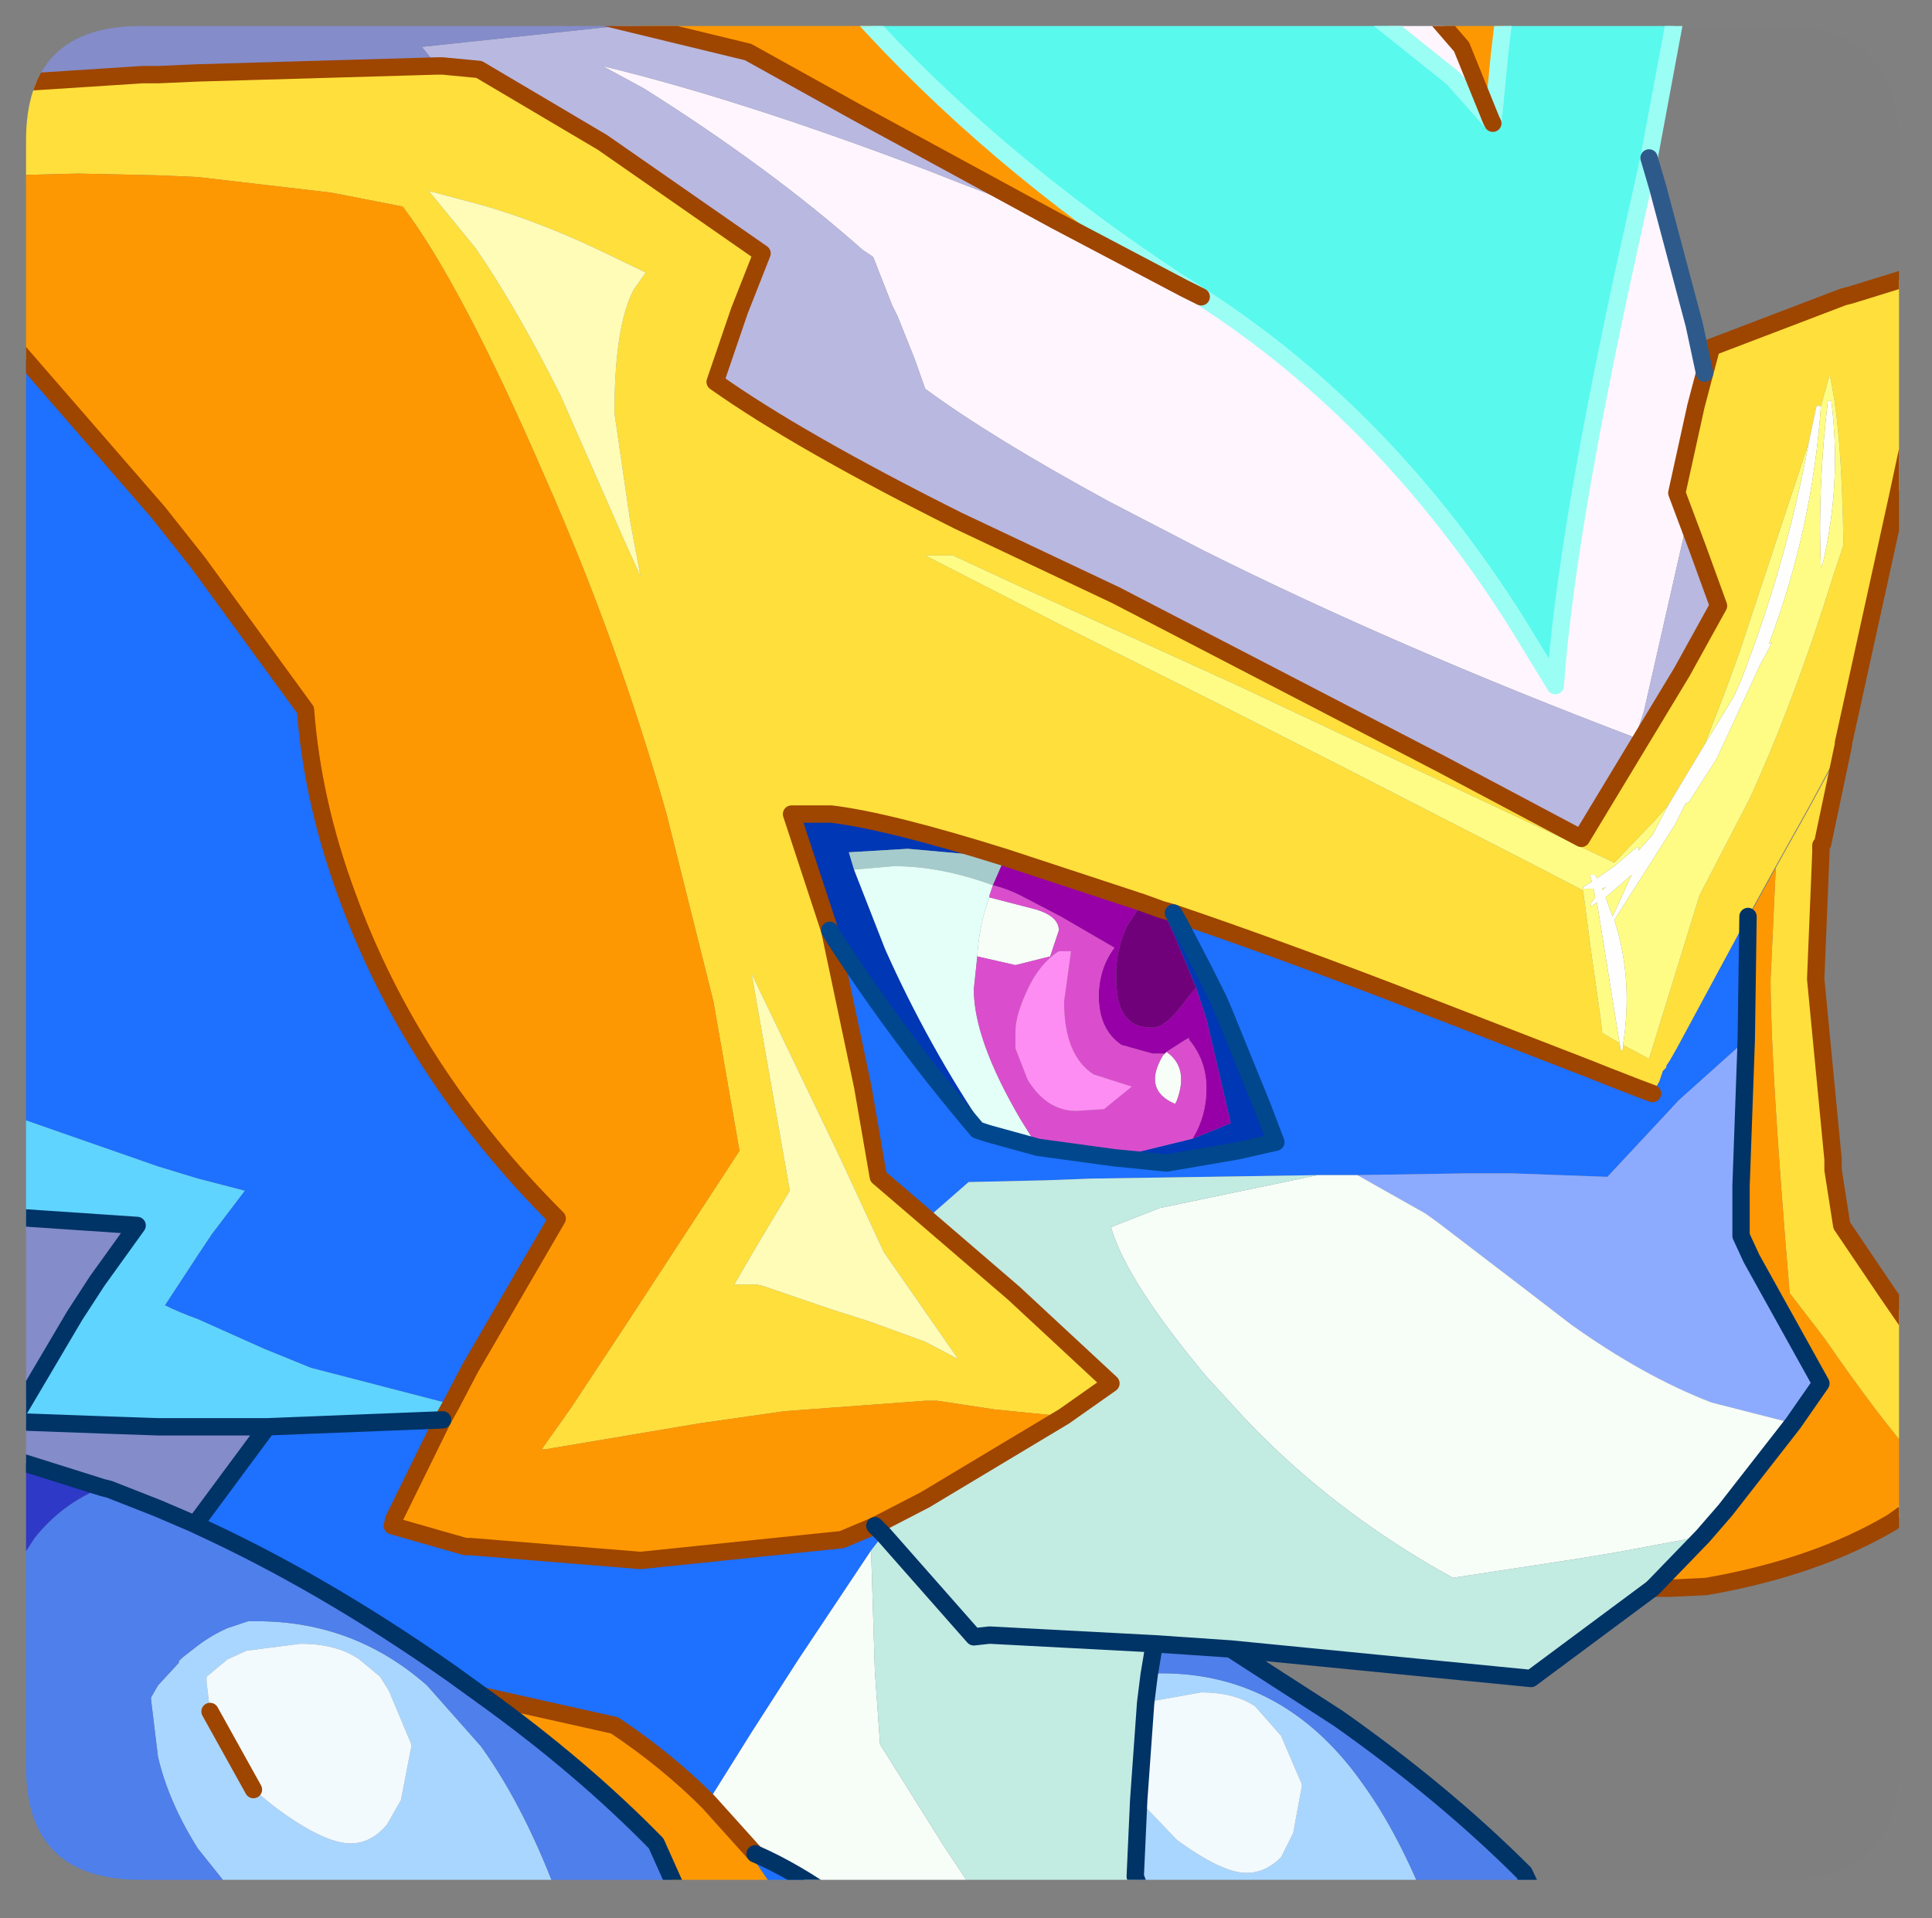 <?xml version="1.0" encoding="UTF-8" standalone="no"?>
<svg xmlns:ffdec="https://www.free-decompiler.com/flash" xmlns:xlink="http://www.w3.org/1999/xlink" ffdec:objectType="frame" height="55.25px" width="55.65px" xmlns="http://www.w3.org/2000/svg">
  <rect width="100%" height="100%" fill="#808080" stroke="none"/>
  <g transform="matrix(1.0, 0.0, 0.0, 1.0, 0.75, 0.75)">
    <clipPath id="clipPath0" transform="matrix(1.0, 0.0, 0.0, 1.0, 0.0, 0.0)">
      <path d="M50.5 0.0 Q53.95 0.0 53.95 3.3 L53.95 50.15 Q53.95 53.4 50.5 53.4 L3.3 53.4 Q0.0 53.4 0.0 50.15 L0.0 3.3 Q0.0 0.0 3.3 0.0 L50.5 0.0" fill="#000000" fill-rule="evenodd" stroke="none"/>
    </clipPath>
    <g clip-path="url(#clipPath0)">
      <use ffdec:characterId="2" height="55.25" transform="matrix(1.0, 0.0, 0.0, 1.0, -0.75, -0.75)" width="55.65" xlink:href="#shape1"/>
    </g>
    <use ffdec:characterId="3" height="53.4" transform="matrix(1.0, 0.0, 0.0, 1.0, 0.0, 0.0)" width="53.95" xlink:href="#shape2"/>
  </g>
  <defs>
    <g id="shape1" transform="matrix(1.0, 0.0, 0.0, 1.0, -3.05, -8.5)">
      <path d="M42.4 8.75 L44.9 10.75 46.05 12.05 46.25 10.0 46.4 8.75 51.35 8.75 50.55 13.05 49.95 15.75 Q48.15 23.95 47.85 28.25 L46.75 26.45 Q43.0 20.5 37.65 17.05 L37.35 16.85 36.95 16.6 Q31.55 13.05 27.7 8.75 L42.4 8.75" fill="#59faef" fill-rule="evenodd" stroke="none"/>
      <path d="M52.15 19.25 L52.35 18.5 56.15 17.05 56.35 17.0 58.45 16.35 58.45 19.35 57.7 22.85 56.15 29.9 55.15 31.75 54.2 33.45 53.4 34.9 51.35 38.7 51.15 39.05 51.05 39.2 51.05 39.25 50.95 39.35 50.85 39.65 50.65 40.0 50.25 39.85 49.35 39.5 48.85 39.3 43.05 37.05 Q39.65 35.75 36.85 34.8 L36.5 34.7 35.95 34.5 32.0 33.2 Q28.65 32.15 27.0 31.95 L25.85 31.95 26.95 35.3 27.9 39.8 28.35 42.4 29.75 43.6 32.25 45.75 35.05 48.35 33.7 49.3 31.7 49.1 30.05 48.85 29.7 48.85 25.65 49.15 23.2 49.5 18.75 50.25 18.65 50.25 19.5 49.05 21.15 46.55 24.35 41.65 23.6 37.35 22.25 31.95 Q20.85 27.0 18.75 22.25 16.35 16.7 14.65 14.45 L12.6 14.05 8.75 13.6 7.6 13.55 5.3 13.5 3.3 13.55 3.3 10.9 7.15 10.65 7.6 10.65 8.75 10.6 15.65 10.4 15.8 10.4 16.85 10.5 20.4 12.6 25.0 15.8 24.35 17.45 23.65 19.5 Q26.05 21.2 30.65 23.5 L35.2 25.65 44.55 30.5 48.6 32.65 51.5 27.85 52.55 25.95 51.95 24.3 51.65 23.5 51.35 22.7 51.9 20.2 52.15 19.25 M54.2 33.5 L55.15 31.8 56.15 29.95 55.55 32.8 55.5 32.85 55.5 33.05 55.35 36.7 55.85 41.9 55.85 42.2 56.1 43.8 57.35 45.65 58.45 47.25 58.45 51.75 58.25 51.85 57.55 52.35 58.25 50.55 Q57.15 49.3 55.6 47.05 L54.6 45.75 Q54.05 39.25 54.05 36.7 L54.2 33.5 M55.5 20.2 Q55.35 20.15 55.35 20.3 L55.15 21.25 53.15 27.3 52.75 28.4 52.15 29.95 51.1 31.7 50.7 32.15 49.55 33.35 38.6 28.2 32.55 25.45 30.5 24.5 29.7 24.5 33.6 26.5 38.2 28.8 41.65 30.55 47.4 33.5 48.65 34.15 48.9 36.05 49.15 37.8 49.2 38.25 49.7 38.55 49.75 38.8 49.8 38.7 49.8 38.6 50.55 39.0 52.0 34.3 53.45 31.5 Q54.75 28.65 55.85 25.1 L56.15 24.2 Q56.1 20.75 55.75 19.3 L55.5 20.2 M21.65 16.35 L20.3 15.7 Q18.5 14.85 16.9 14.4 L15.4 14.0 16.75 15.65 Q17.95 17.4 19.2 19.9 L20.65 23.2 21.0 24.0 21.5 25.1 21.2 23.5 20.75 20.4 Q20.75 17.9 21.3 16.85 L21.65 16.35 M36.95 16.6 L37.35 16.85 37.65 17.05 37.15 16.8 36.95 16.6 M24.9 44.3 L24.2 45.5 24.85 45.5 25.05 45.55 26.95 46.2 27.1 46.25 28.05 46.55 29.7 47.15 30.65 47.65 28.6 44.7 28.5 44.55 27.2 41.75 24.7 36.55 25.8 42.8 24.9 44.3" fill="#ffe03c" fill-rule="evenodd" stroke="none"/>
      <path d="M46.05 12.05 L46.0 11.95 45.15 9.85 44.2 8.75 46.4 8.75 46.25 10.0 46.05 12.05 M53.4 34.95 L54.2 33.5 54.05 36.7 Q54.05 39.25 54.6 45.75 L55.6 47.05 Q57.15 49.3 58.25 50.55 L57.55 52.35 Q55.35 53.65 52.2 54.2 L51.15 54.25 50.65 54.25 52.1 52.75 52.75 52.0 54.7 49.5 55.5 48.35 53.5 44.75 53.2 44.1 53.2 42.65 53.35 38.45 53.4 34.95 M25.75 63.5 L22.8 63.5 21.95 61.6 Q19.8 59.4 16.95 57.35 L20.75 58.2 Q22.25 59.2 23.45 60.4 L24.8 61.9 24.55 61.75 25.75 63.5 M3.3 18.3 L3.3 13.55 5.3 13.5 7.6 13.55 8.75 13.6 12.6 14.05 14.65 14.45 Q16.35 16.7 18.75 22.25 20.85 27.0 22.25 31.95 L23.6 37.35 24.35 41.65 21.15 46.55 19.5 49.05 18.65 50.25 18.75 50.25 23.2 49.5 25.65 49.15 29.7 48.85 30.05 48.85 31.7 49.1 33.7 49.3 29.7 51.7 28.25 52.45 27.3 52.85 21.5 53.45 16.6 53.05 16.45 53.05 14.35 52.45 14.4 52.25 15.8 49.4 16.05 48.95 16.6 47.9 19.1 43.6 Q14.9 39.4 13.05 34.3 12.05 31.6 11.85 28.95 L8.75 24.7 7.6 23.25 3.3 18.3 M19.45 8.75 L27.7 8.75 Q31.55 13.05 36.95 16.6 L37.15 16.8 33.45 14.85 27.75 11.75 24.6 10.0 21.3 9.2 19.45 8.75" fill="#ff9902" fill-rule="evenodd" stroke="none"/>
      <path d="M42.4 8.75 L44.2 8.75 45.15 9.85 46.0 11.95 46.05 12.05 44.9 10.75 42.4 8.75 M50.55 13.05 L50.8 13.9 51.85 17.85 51.9 19.55 51.9 20.2 51.35 22.7 51.65 23.5 50.4 29.0 50.15 29.75 Q43.3 27.15 37.7 24.35 L35.0 22.95 Q31.6 21.1 29.7 19.7 L29.4 18.85 29.3 18.6 28.9 17.6 28.75 17.3 28.2 15.9 27.9 15.7 Q25.25 13.35 21.6 11.05 L20.4 10.4 Q24.35 11.35 29.75 13.4 L30.9 13.85 32.35 14.4 33.45 14.85 37.15 16.8 37.65 17.05 Q43.0 20.5 46.75 26.45 L47.85 28.25 Q48.15 23.95 49.95 15.75 L50.55 13.05 M5.25 63.5 L3.3 63.5 3.3 62.9 5.05 63.45 5.25 63.5" fill="#fff6ff" fill-rule="evenodd" stroke="none"/>
      <path d="M55.15 21.25 L55.35 20.3 Q55.35 20.15 55.5 20.2 55.25 23.75 54.0 27.05 L54.1 27.0 53.75 27.65 52.5 30.35 51.7 31.6 51.6 31.65 51.3 32.25 49.55 35.0 Q50.1 36.7 49.8 38.6 L49.8 38.7 49.75 38.8 49.7 38.55 49.05 34.5 48.9 34.6 48.85 34.55 49.0 34.35 48.95 34.1 48.65 34.1 48.65 34.05 48.9 33.9 48.85 33.7 49.0 33.7 49.05 33.8 49.55 33.45 50.2 32.9 50.25 32.9 50.25 33.0 50.65 32.55 51.1 31.7 52.15 29.95 53.0 28.55 53.2 28.1 Q54.5 24.75 55.15 21.25 M55.8 20.05 Q56.1 22.4 55.55 24.75 L55.5 24.85 Q55.4 22.6 55.7 20.05 L55.8 20.05 M49.3 34.05 L49.2 34.1 49.2 34.15 49.3 34.05 M49.5 34.9 L50.05 33.7 49.3 34.35 49.5 34.9" fill="#ffffff" fill-rule="evenodd" stroke="none"/>
      <path d="M51.85 17.85 L52.15 19.25 51.9 20.2 51.9 19.55 51.85 17.85 M51.65 23.5 L51.95 24.3 52.55 25.95 51.5 27.85 48.6 32.65 44.55 30.5 35.2 25.65 30.65 23.5 Q26.05 21.2 23.65 19.5 L24.35 17.45 25.0 15.8 20.4 12.6 16.85 10.5 15.8 10.4 15.65 10.4 15.2 9.85 21.3 9.2 24.6 10.0 27.75 11.75 33.45 14.85 32.35 14.4 30.9 13.85 29.75 13.4 Q24.35 11.35 20.4 10.4 L21.6 11.05 Q25.25 13.35 27.9 15.7 L28.2 15.9 28.75 17.3 28.9 17.6 29.3 18.6 29.4 18.85 29.7 19.7 Q31.6 21.1 35.0 22.95 L37.7 24.35 Q43.3 27.15 50.15 29.75 L50.4 29.0 51.65 23.5" fill="#bab9e1" fill-rule="evenodd" stroke="none"/>
      <path d="M55.5 20.2 L55.75 19.3 Q56.1 20.75 56.15 24.2 L55.85 25.1 Q54.75 28.65 53.45 31.5 L52.0 34.3 50.55 39.0 49.8 38.6 Q50.1 36.7 49.55 35.0 L51.3 32.25 51.6 31.65 51.7 31.6 52.5 30.35 53.75 27.65 54.1 27.0 54.0 27.05 Q55.25 23.75 55.5 20.2 M49.7 38.55 L49.2 38.25 49.15 37.8 48.9 36.05 48.65 34.15 47.4 33.5 41.65 30.55 38.2 28.8 33.6 26.5 29.7 24.5 30.5 24.5 32.55 25.45 38.6 28.2 49.55 33.35 50.7 32.15 51.1 31.7 50.65 32.55 50.25 33.0 50.25 32.9 50.2 32.9 49.55 33.45 49.05 33.8 49.0 33.7 48.85 33.7 48.9 33.9 48.65 34.05 48.65 34.1 48.95 34.1 49.0 34.35 48.85 34.55 48.9 34.6 49.05 34.5 49.7 38.55 M52.15 29.95 L52.75 28.4 53.15 27.3 55.15 21.25 Q54.5 24.75 53.2 28.1 L53.0 28.55 52.15 29.95 M55.8 20.05 L55.7 20.05 Q55.4 22.6 55.5 24.85 L55.55 24.75 Q56.1 22.4 55.8 20.05 M49.5 34.9 L49.3 34.35 50.05 33.7 49.5 34.9 M49.3 34.05 L49.2 34.15 49.2 34.1 49.3 34.05" fill="#fffd85" fill-rule="evenodd" stroke="none"/>
      <path d="M53.4 34.9 L53.4 34.95 53.35 38.45 51.4 40.2 50.75 40.9 49.35 42.4 46.6 42.3 45.6 42.3 45.25 42.3 42.15 42.35 41.0 42.35 34.5 42.45 33.15 42.5 30.95 42.55 29.75 43.6 28.35 42.4 27.9 39.8 26.95 35.3 27.1 35.55 Q28.95 38.4 31.2 41.05 L31.35 41.1 31.5 41.15 32.95 41.55 35.15 41.85 36.65 42.0 36.95 41.95 38.7 41.65 39.8 41.4 39.4 40.35 38.3 37.65 38.15 37.3 37.75 36.5 37.05 35.15 36.85 34.8 Q39.65 35.75 43.05 37.05 L48.85 39.3 49.35 39.5 50.25 39.85 50.65 40.0 50.85 39.65 50.95 39.35 51.05 39.25 51.05 39.2 51.15 39.05 51.35 38.7 53.4 34.9 M27.5 63.5 L25.75 63.5 24.55 61.75 24.8 61.9 Q25.95 62.4 27.2 63.3 L27.5 63.5 M3.3 40.6 L3.3 31.15 3.7 30.85 3.3 30.75 3.3 18.3 7.6 23.25 8.75 24.7 11.85 28.95 Q12.05 31.6 13.05 34.3 14.9 39.4 19.1 43.6 L16.6 47.9 16.05 48.95 12.0 47.9 10.65 47.35 8.75 46.5 Q8.2 46.3 7.8 46.1 L8.75 44.65 9.15 44.05 10.1 42.8 8.75 42.45 7.6 42.1 3.3 40.6 M15.8 49.4 L14.4 52.25 14.35 52.45 16.45 53.05 16.6 53.05 21.5 53.45 27.3 52.85 28.25 52.45 28.5 52.7 28.15 53.15 26.05 56.3 24.7 58.4 23.45 60.4 Q22.25 59.2 20.75 58.2 L16.95 57.35 16.05 56.7 Q12.35 54.1 8.75 52.45 L8.65 52.4 8.75 52.3 10.75 49.6 15.8 49.4" fill="#1e70ff" fill-rule="evenodd" stroke="none"/>
      <path d="M42.15 42.35 L45.25 42.3 45.6 42.3 46.6 42.3 49.35 42.4 50.75 40.9 51.4 40.2 53.35 38.45 53.2 42.65 53.2 44.1 53.5 44.75 55.5 48.35 54.7 49.5 52.35 48.9 Q50.4 48.15 48.3 46.65 L47.0 45.65 44.45 43.7 44.1 43.45 42.15 42.35" fill="#8eacff" fill-rule="evenodd" stroke="none"/>
      <path d="M31.45 63.5 L27.5 63.5 27.2 63.3 Q25.95 62.4 24.8 61.9 L23.45 60.4 24.7 58.4 26.05 56.3 28.15 53.15 28.15 53.45 28.25 56.65 28.4 58.75 30.25 61.7 31.45 63.5 M41.0 42.35 L42.15 42.35 44.1 43.45 44.45 43.7 47.0 45.65 48.3 46.65 Q50.4 48.15 52.35 48.9 L54.7 49.5 52.75 52.0 52.1 52.75 49.7 53.2 48.5 53.4 44.9 53.95 Q41.45 52.05 38.9 49.35 L37.8 48.15 Q35.5 45.4 35.05 43.85 L36.45 43.3 41.0 42.35 M36.6 38.85 L36.65 38.8 Q37.3 39.25 36.95 40.2 L36.9 40.3 Q35.95 39.9 36.55 38.9 L36.6 38.85 M31.2 36.05 Q31.25 35.15 31.55 34.35 L32.9 34.7 Q33.55 34.9 33.55 35.3 L33.3 36.05 32.3 36.3 31.2 36.05" fill="#f8fff9" fill-rule="evenodd" stroke="none"/>
      <path d="M36.85 34.8 L37.05 35.15 37.75 36.5 38.15 37.3 38.3 37.65 39.4 40.35 39.8 41.4 38.7 41.65 36.95 41.95 36.65 42.0 35.15 41.85 37.4 41.3 38.15 41.0 38.5 40.85 37.8 37.85 37.5 36.95 36.9 35.5 36.7 35.05 36.5 34.7 36.85 34.8 M31.5 41.15 L31.35 41.1 31.2 41.05 Q28.95 38.4 27.1 35.55 L26.95 35.3 25.85 31.95 27.0 31.95 Q28.65 32.15 32.0 33.2 L29.2 32.95 27.5 33.05 27.65 33.55 28.55 35.85 Q29.8 38.65 31.5 41.15" fill="#0037b6" fill-rule="evenodd" stroke="none"/>
      <path d="M21.65 16.35 L21.3 16.85 Q20.75 17.9 20.75 20.4 L21.2 23.5 21.5 25.1 21.0 24.0 20.65 23.2 19.2 19.9 Q17.95 17.4 16.75 15.65 L15.4 14.0 16.9 14.4 Q18.5 14.85 20.3 15.7 L21.65 16.35 M24.9 44.3 L25.8 42.8 24.7 36.55 27.2 41.75 28.5 44.55 28.6 44.7 30.65 47.65 29.7 47.15 28.05 46.55 27.1 46.25 26.95 46.2 25.05 45.55 24.85 45.5 24.2 45.5 24.9 44.3" fill="#fffdb8" fill-rule="evenodd" stroke="none"/>
      <path d="M3.3 50.5 L3.3 43.55 7.0 43.8 5.85 45.4 5.2 46.4 3.4 49.45 6.15 49.55 7.6 49.6 8.75 49.6 9.4 49.6 10.75 49.6 8.75 52.3 8.65 52.4 7.6 51.95 6.2 51.4 6.0 51.35 3.3 50.5 M3.3 10.9 L3.3 8.75 19.45 8.75 21.3 9.2 15.2 9.85 15.65 10.4 8.75 10.6 7.6 10.65 7.15 10.65 3.3 10.9" fill="#858dcb" fill-rule="evenodd" stroke="none"/>
      <path d="M3.3 43.55 L3.3 40.6 7.6 42.1 8.75 42.45 10.1 42.8 9.15 44.05 8.75 44.65 7.8 46.1 Q8.2 46.3 8.75 46.5 L10.65 47.35 12.0 47.9 16.05 48.95 15.8 49.4 10.75 49.6 9.4 49.6 8.75 49.6 7.6 49.6 6.15 49.55 3.4 49.45 5.2 46.4 5.85 45.4 7.0 43.8 3.3 43.55 M3.3 31.15 L3.3 30.75 3.7 30.85 3.3 31.15" fill="#5fd5ff" fill-rule="evenodd" stroke="none"/>
      <path d="M32.0 33.2 L31.65 34.0 Q30.15 33.45 28.8 33.45 L27.65 33.55 27.5 33.05 29.2 32.95 32.0 33.2" fill="#a6cccd" fill-rule="evenodd" stroke="none"/>
      <path d="M31.65 34.0 L32.0 33.2 35.95 34.5 35.5 35.2 Q35.2 35.85 35.2 36.6 35.2 37.5 35.5 37.8 35.7 38.1 36.25 38.1 36.65 38.1 37.25 37.25 L37.5 36.95 37.8 37.85 38.5 40.85 38.15 41.0 37.4 41.3 Q37.8 40.65 37.8 39.85 37.8 39.05 37.3 38.45 L37.3 38.4 37.2 38.45 36.65 38.8 36.6 38.85 36.25 38.85 35.35 38.6 Q34.7 38.15 34.7 37.2 34.7 36.4 35.15 35.8 L33.6 34.9 32.45 34.3 Q32.05 34.1 31.65 34.0" fill="#9900a8" fill-rule="evenodd" stroke="none"/>
      <path d="M32.95 41.55 L31.5 41.15 Q29.8 38.65 28.55 35.85 L27.65 33.55 28.8 33.45 Q30.15 33.45 31.65 34.0 L31.55 34.3 31.55 34.35 Q31.25 35.15 31.2 36.05 L31.1 37.0 Q31.1 38.45 32.45 40.75 L32.95 41.55" fill="#e5fff9" fill-rule="evenodd" stroke="none"/>
      <path d="M35.15 41.85 L32.95 41.55 32.45 40.75 Q31.1 38.45 31.1 37.0 L31.2 36.05 32.3 36.3 33.3 36.05 33.55 35.3 Q33.55 34.9 32.9 34.7 L31.55 34.35 31.55 34.3 31.65 34.0 Q32.05 34.1 32.45 34.3 L33.6 34.9 35.15 35.8 Q34.7 36.4 34.7 37.2 34.7 38.15 35.35 38.6 L36.25 38.85 36.6 38.85 36.55 38.9 Q35.95 39.9 36.9 40.3 L36.95 40.2 Q37.3 39.25 36.65 38.8 L37.2 38.45 37.3 38.4 37.3 38.45 Q37.8 39.05 37.8 39.85 37.8 40.65 37.4 41.3 L35.15 41.85 M33.55 35.9 Q33.0 36.25 32.65 37.0 32.3 37.75 32.3 38.2 L32.3 38.7 32.65 39.6 Q33.2 40.5 34.05 40.5 L34.85 40.45 35.65 39.8 34.55 39.45 Q33.7 38.9 33.7 37.35 L33.9 35.9 33.55 35.9" fill="#db4ece" fill-rule="evenodd" stroke="none"/>
      <path d="M33.55 35.9 L33.9 35.9 33.7 37.35 Q33.7 38.9 34.55 39.45 L35.65 39.8 34.85 40.45 34.05 40.5 Q33.2 40.5 32.65 39.6 L32.3 38.7 32.3 38.2 Q32.3 37.75 32.65 37.0 33.0 36.25 33.55 35.9" fill="#ff8ef4" fill-rule="evenodd" stroke="none"/>
      <path d="M37.5 36.95 L37.25 37.25 Q36.65 38.1 36.25 38.1 35.7 38.1 35.5 37.8 35.2 37.5 35.2 36.6 35.2 35.85 35.5 35.2 L35.95 34.5 36.5 34.7 36.7 35.05 36.9 35.5 37.5 36.95" fill="#71007b" fill-rule="evenodd" stroke="none"/>
      <path d="M50.65 54.25 L47.15 56.85 38.5 56.0 36.3 55.85 36.15 56.75 36.05 57.55 35.85 60.35 35.75 62.55 36.1 63.5 31.45 63.5 30.25 61.7 28.4 58.75 28.25 56.65 28.15 53.45 28.15 53.15 28.5 52.7 28.25 52.45 29.7 51.7 33.7 49.3 35.05 48.35 32.25 45.75 29.75 43.6 30.95 42.55 33.15 42.5 34.5 42.45 41.0 42.35 36.45 43.3 35.05 43.85 Q35.5 45.4 37.8 48.15 L38.9 49.35 Q41.45 52.05 44.9 53.95 L48.5 53.4 49.7 53.2 52.1 52.75 50.65 54.25 M28.5 52.7 L31.1 55.65 31.55 55.6 36.3 55.85 31.55 55.6 31.1 55.65 28.5 52.7" fill="#c3ece3" fill-rule="evenodd" stroke="none"/>
      <path d="M44.2 63.5 L36.1 63.5 35.75 62.55 35.85 60.35 36.95 61.5 Q38.25 62.45 38.95 62.45 39.5 62.45 39.95 62.0 L40.3 61.3 40.55 59.95 40.55 59.9 39.95 58.5 39.2 57.65 Q38.6 57.25 37.65 57.25 L36.25 57.5 36.05 57.55 36.15 56.75 36.3 56.7 36.5 56.7 Q40.1 56.7 42.35 59.95 43.35 61.35 44.2 63.5 M19.25 63.5 L10.15 63.5 8.75 61.75 Q7.9 60.4 7.6 59.1 L7.4 57.45 7.4 57.4 7.6 57.05 8.2 56.4 8.2 56.35 8.3 56.25 8.75 55.9 Q9.15 55.6 9.6 55.4 L10.2 55.2 10.45 55.2 Q13.25 55.2 15.35 57.05 L16.9 58.8 Q18.2 60.6 19.2 63.35 L19.25 63.5 M10.35 60.05 L10.9 60.5 Q12.35 61.6 13.15 61.6 13.75 61.6 14.2 61.05 L14.6 60.35 14.9 58.8 14.9 58.75 14.25 57.2 14.0 56.8 13.4 56.3 Q12.75 55.85 11.7 55.85 L10.15 56.05 9.6 56.3 9.0 56.8 9.0 56.95 9.1 57.8 10.35 60.05" fill="#aad7ff" fill-rule="evenodd" stroke="none"/>
      <path d="M36.05 57.55 L36.25 57.5 37.65 57.25 Q38.6 57.25 39.2 57.65 L39.95 58.5 40.55 59.9 40.55 59.95 40.3 61.3 39.95 62.0 Q39.5 62.45 38.95 62.45 38.25 62.45 36.95 61.5 L35.85 60.35 36.05 57.55 M9.1 57.8 L9.0 56.95 9.0 56.8 9.6 56.3 10.15 56.05 11.7 55.85 Q12.75 55.85 13.4 56.3 L14.0 56.8 14.25 57.2 14.9 58.75 14.9 58.8 14.6 60.35 14.2 61.05 Q13.75 61.6 13.15 61.6 12.35 61.6 10.9 60.5 L10.35 60.05 9.1 57.8" fill="#f3fbff" fill-rule="evenodd" stroke="none"/>
      <path d="M38.5 56.0 L41.6 58.0 Q44.65 60.15 46.95 62.45 L47.45 63.5 44.2 63.5 Q43.35 61.35 42.35 59.95 40.1 56.7 36.5 56.7 L36.3 56.7 36.15 56.75 36.3 55.85 38.5 56.0 M22.8 63.5 L19.25 63.5 19.2 63.35 Q18.2 60.6 16.9 58.8 L15.35 57.05 Q13.25 55.2 10.45 55.2 L10.2 55.2 9.6 55.4 Q9.15 55.6 8.75 55.9 L8.3 56.25 8.2 56.35 8.2 56.4 7.6 57.05 7.4 57.4 7.4 57.45 7.6 59.1 Q7.9 60.4 8.75 61.75 L10.15 63.5 5.25 63.5 5.05 63.45 4.65 62.9 Q3.9 61.8 3.4 60.5 L3.3 60.3 3.3 53.95 4.05 52.8 Q4.85 51.8 6.0 51.35 L6.2 51.4 7.6 51.95 8.65 52.4 8.75 52.45 Q12.35 54.1 16.05 56.7 L16.95 57.35 Q19.8 59.4 21.95 61.6 L22.8 63.5" fill="#4e7fec" fill-rule="evenodd" stroke="none"/>
      <path d="M3.3 62.9 L3.3 60.3 3.4 60.5 Q3.9 61.8 4.65 62.9 L5.05 63.45 3.3 62.9 M3.3 53.95 L3.3 50.5 6.0 51.35 Q4.85 51.8 4.05 52.8 L3.3 53.95" fill="#2e39c9" fill-rule="evenodd" stroke="none"/>
      <path d="M42.4 8.75 L44.9 10.75 46.05 12.05 46.25 10.0 46.4 8.75 M51.35 8.75 L50.55 13.05 49.95 15.75 Q48.15 23.95 47.85 28.25 L46.75 26.45 Q43.0 20.5 37.65 17.05 L37.35 16.85 36.95 16.6 Q31.55 13.05 27.7 8.75" fill="none" stroke="#9cfff5" stroke-linecap="round" stroke-linejoin="round" stroke-width="0.5"/>
      <path d="M46.05 12.05 L46.0 11.95 45.15 9.85 44.2 8.75 M52.15 19.25 L52.35 18.5 56.15 17.05 56.35 17.0 58.45 16.35 M58.45 19.35 L57.7 22.85 56.15 29.9 M56.15 29.95 L55.55 32.8 55.5 32.85 55.5 33.05 55.35 36.7 55.85 41.9 55.85 42.2 56.1 43.8 57.35 45.65 58.45 47.25 M58.45 51.75 L58.25 51.85 57.55 52.35 Q55.35 53.65 52.2 54.2 L51.15 54.25 50.65 54.25 M51.65 23.5 L51.35 22.7 51.9 20.2 52.15 19.25 M15.65 10.4 L15.8 10.4 16.85 10.5 20.4 12.6 25.0 15.8 24.35 17.45 23.65 19.5 Q26.05 21.2 30.65 23.5 L35.2 25.65 44.55 30.5 48.6 32.65 51.5 27.85 52.55 25.95 51.95 24.3 51.65 23.5 M33.45 14.85 L27.75 11.75 24.6 10.0 21.3 9.2 19.45 8.75 M15.65 10.4 L8.75 10.6 7.6 10.65 7.15 10.65 3.3 10.9 M50.65 40.0 L50.25 39.85 49.35 39.5 48.85 39.3 43.05 37.05 Q39.65 35.75 36.85 34.8 L36.5 34.7 35.95 34.5 32.0 33.2 Q28.65 32.15 27.0 31.95 L25.85 31.95 26.95 35.3 27.9 39.8 28.35 42.4 29.75 43.6 32.25 45.75 35.05 48.35 33.7 49.3 29.7 51.7 28.25 52.45 27.3 52.85 21.5 53.45 16.6 53.05 16.45 53.05 14.35 52.45 14.4 52.25 15.8 49.4 16.05 48.95 16.6 47.9 19.1 43.6 Q14.9 39.4 13.05 34.3 12.05 31.6 11.85 28.95 L8.75 24.7 7.6 23.25 3.3 18.3 M37.15 16.8 L33.45 14.85 M37.65 17.05 L37.15 16.8 M16.95 57.35 L20.75 58.2 Q22.25 59.2 23.45 60.4 L24.8 61.9 M9.1 57.8 L10.35 60.05" fill="none" stroke="#9f4500" stroke-linecap="round" stroke-linejoin="round" stroke-width="0.5"/>
      <path d="M50.55 13.05 L50.8 13.9 51.85 17.85 52.15 19.25" fill="none" stroke="#2d5a8c" stroke-linecap="round" stroke-linejoin="round" stroke-width="0.5"/>
      <path d="M53.4 34.9 L53.4 34.95 53.35 38.45 53.2 42.65 53.2 44.1 53.5 44.75 55.5 48.35 54.7 49.5 52.75 52.0 52.1 52.75 50.65 54.25 47.15 56.85 38.5 56.0 41.6 58.0 Q44.65 60.15 46.95 62.45 L47.45 63.5 M10.75 49.6 L9.4 49.6 8.75 49.6 7.6 49.6 6.15 49.55 3.4 49.45 5.2 46.4 5.85 45.4 7.0 43.8 3.3 43.55 M36.3 55.85 L31.55 55.6 31.1 55.65 28.5 52.7 28.25 52.45 M35.85 60.35 L35.75 62.55 36.1 63.5 M36.15 56.75 L36.05 57.55 35.85 60.35 M36.15 56.75 L36.3 55.85 38.5 56.0 M24.8 61.9 Q25.95 62.4 27.2 63.3 L27.5 63.5 M16.95 57.35 Q19.8 59.4 21.95 61.6 L22.8 63.5 M8.65 52.4 L8.75 52.45 Q12.35 54.1 16.05 56.7 L16.95 57.35 M6.0 51.35 L6.2 51.4 7.6 51.95 8.65 52.4 8.75 52.3 10.75 49.6 15.8 49.4 M6.0 51.35 L3.3 50.5" fill="none" stroke="#003366" stroke-linecap="round" stroke-linejoin="round" stroke-width="0.5"/>
      <path d="M36.85 34.8 L37.05 35.15 37.75 36.5 38.15 37.3 38.3 37.65 39.4 40.35 39.8 41.4 38.7 41.65 36.95 41.95 36.65 42.0 35.15 41.85 32.95 41.55 31.5 41.15 31.35 41.1 31.2 41.05 Q28.95 38.4 27.1 35.55 L26.95 35.3" fill="none" stroke="#00478e" stroke-linecap="round" stroke-linejoin="round" stroke-width="0.5"/>
    </g>
    <g id="shape2" transform="matrix(1.0, 0.0, 0.0, 1.0, 0.0, 0.0)">
      <path d="M50.5 0.0 Q53.95 0.0 53.95 3.3 L53.95 50.15 Q53.95 53.4 50.5 53.4 L3.3 53.4 Q0.0 53.4 0.0 50.15 L0.0 3.3 Q0.0 0.0 3.3 0.0 L50.5 0.0" fill="#000000" fill-opacity="0.004" fill-rule="evenodd" stroke="none"/>
    </g>
  </defs>
</svg>
